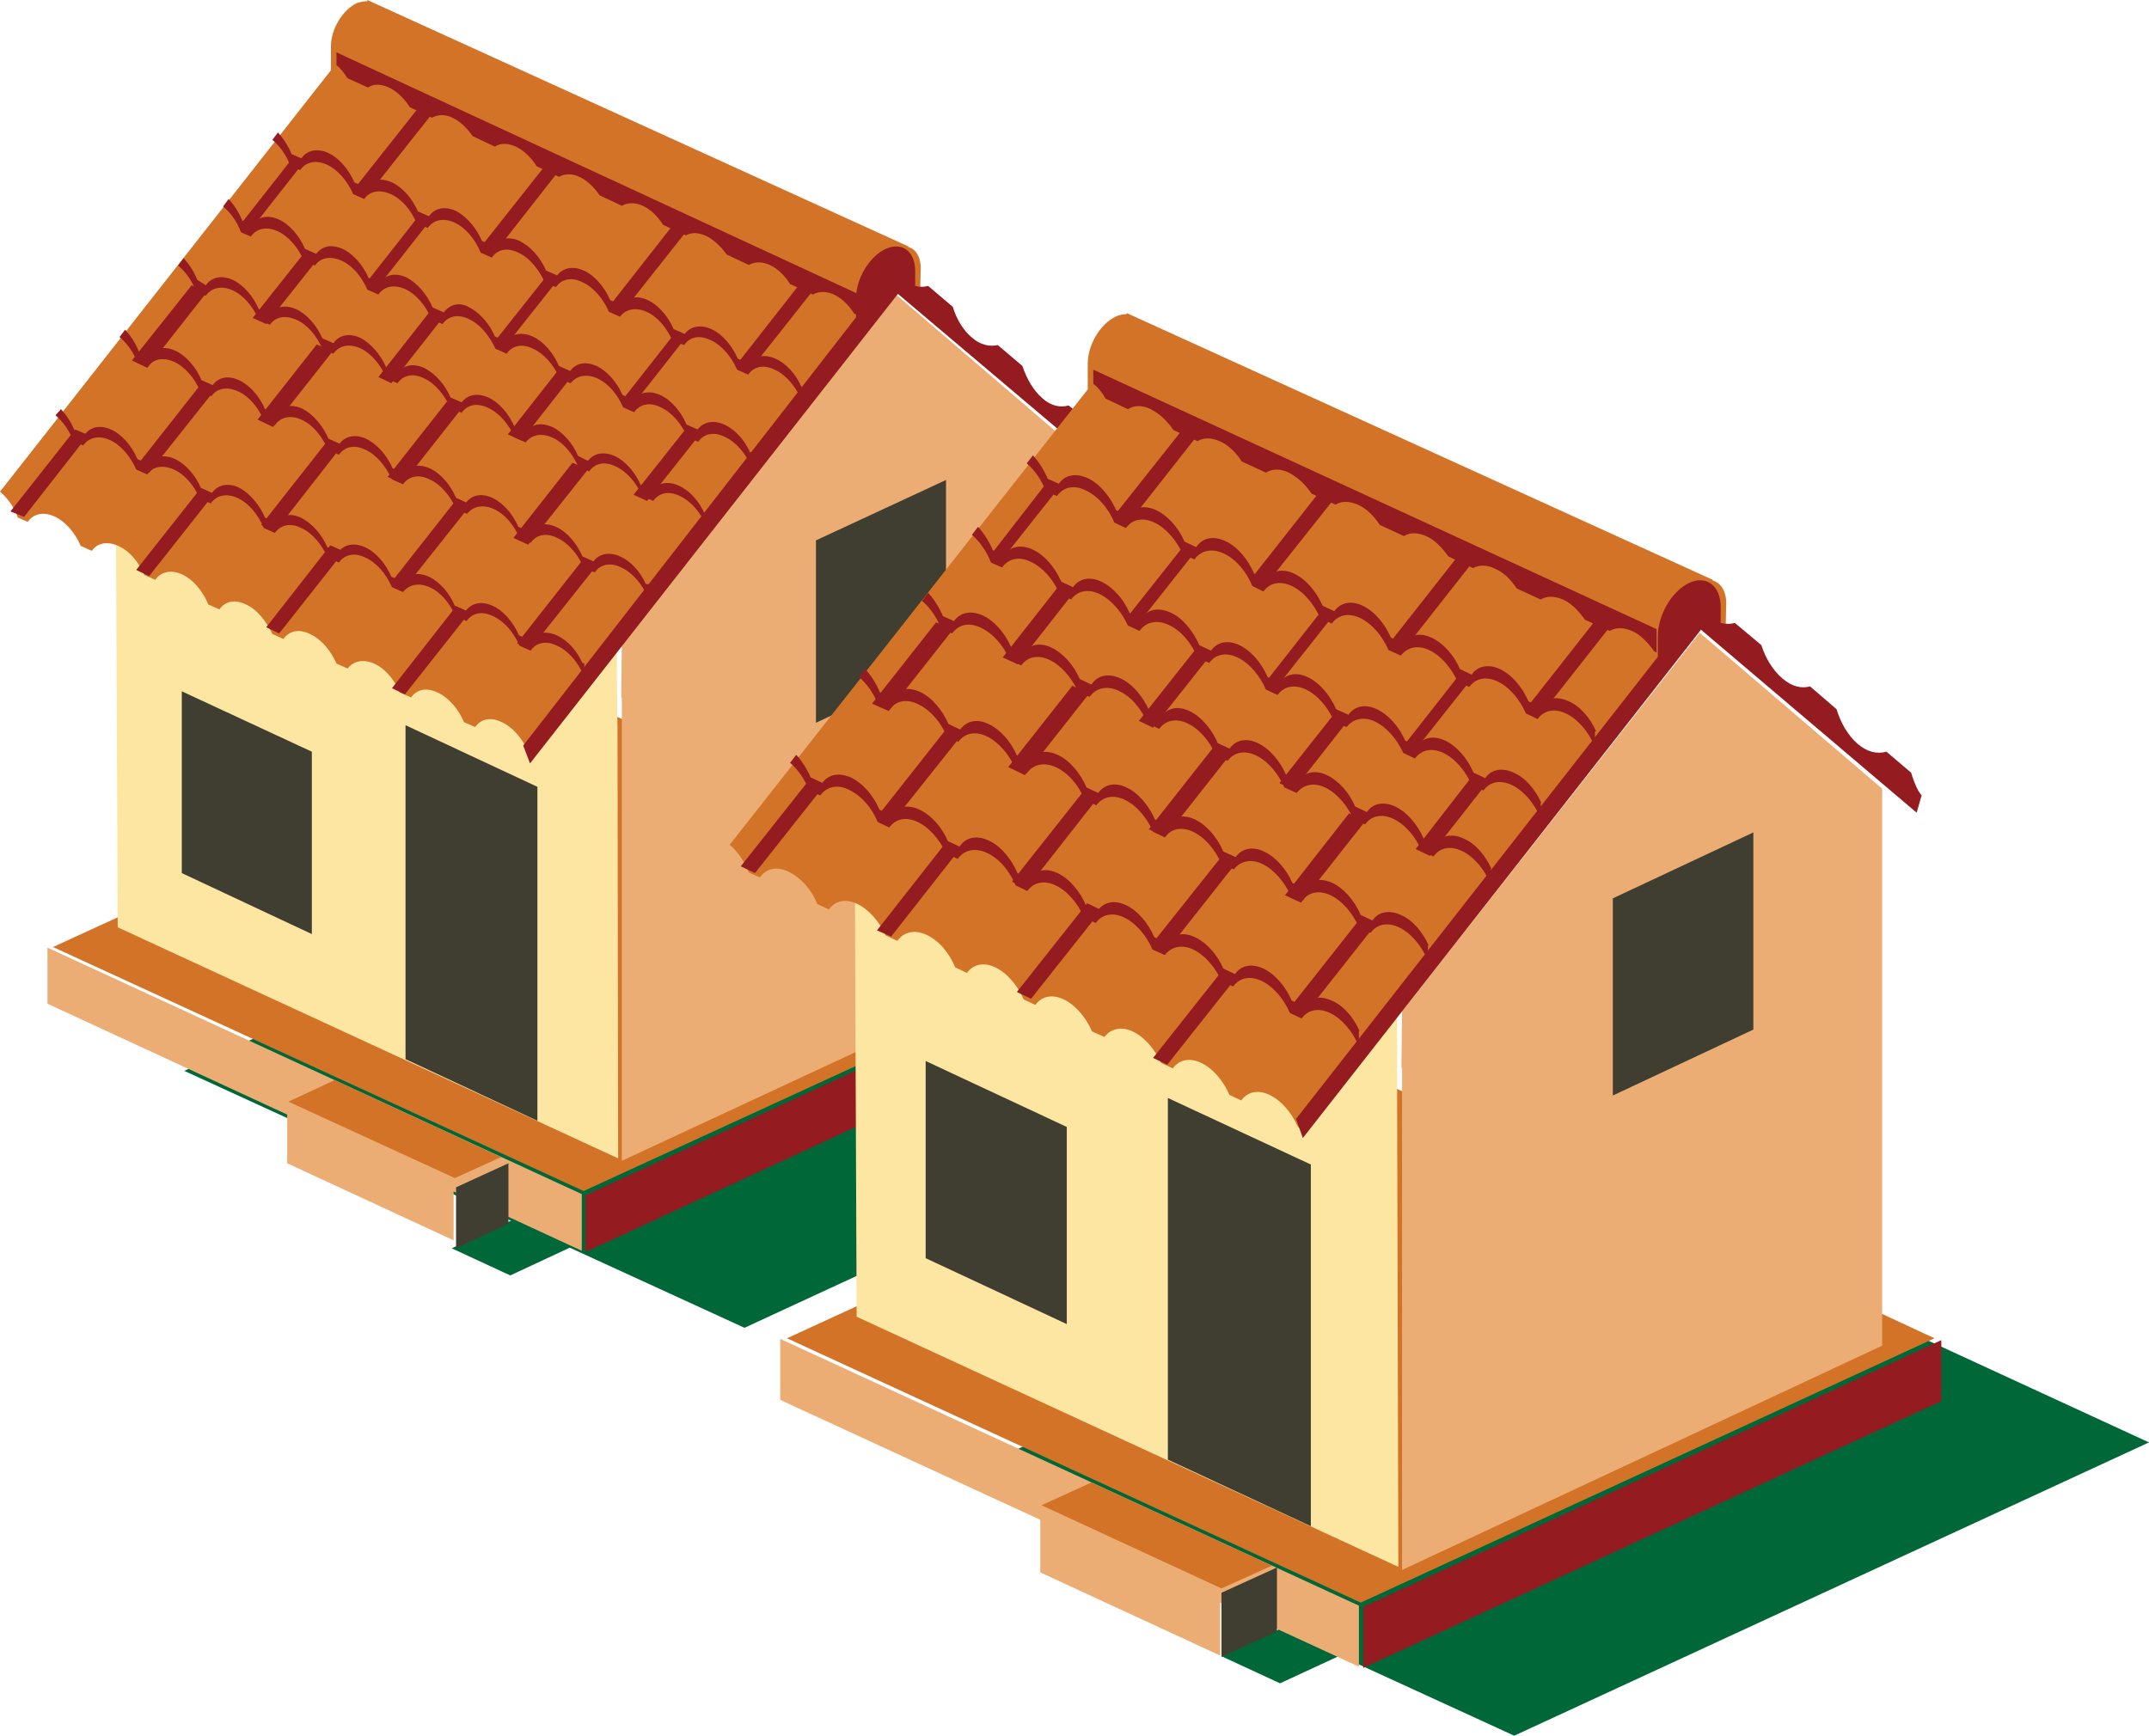 <?xml version="1.0" encoding="utf-8"?>
<!-- Generator: Adobe Illustrator 20.1.0, SVG Export Plug-In . SVG Version: 6.00 Build 0)  -->
<svg version="1.1" id="Layer_1" xmlns="http://www.w3.org/2000/svg" xmlns:xlink="http://www.w3.org/1999/xlink" x="0px" y="0px"
	 viewBox="0 0 348.7 281.7" style="enable-background:new 0 0 348.7 281.7;" xml:space="preserve">
<style type="text/css">
	.st0{fill:#006838;}
	.st1{fill:#9A8479;}
	.st2{fill:#D27328;}
	.st3{fill:#FCE6A1;}
	.st4{fill:#EBAD74;}
	.st5{fill:#3F3E31;}
	.st6{fill:#941B1F;}
</style>
<g>
	<polygon class="st0" points="154.8,240 214.8,212 224.7,207.4 257.6,192.1 348.7,234.1 245.7,281.7 	"/>
	<polygon class="st0" points="198.2,268.8 204.5,265.9 205.5,265.4 208.9,263.8 218.5,268.2 207.7,273.2 	"/>
	<polygon class="st0" points="29.9,173.8 89.9,145.8 99.8,141.2 132.6,125.9 223.7,167.9 120.8,215.5 	"/>
	<polygon class="st0" points="73.3,202.6 79.6,199.7 80.6,199.2 84,197.6 93.5,202 82.8,207 	"/>
	<g>
		<g>
			<polygon class="st1" points="36.5,138.1 37.1,129.9 33,131.8 33.5,139.4 			"/>
			<polygon class="st2" points="123.8,127.3 120.2,179.3 117.7,180.4 114.5,123 95.1,114 8.6,153.7 94.7,193.3 180.7,153.8 			"/>
		</g>
		<polygon class="st3" points="100.1,102.2 100.1,110.7 100.2,118.3 100.3,188 19.1,150.5 18.8,81.5 		"/>
		<polygon class="st4" points="7.7,153.8 7.7,162.9 94.4,203 94.4,193.8 		"/>
		<polygon class="st5" points="65.8,117.7 87.2,127.7 87.2,181.9 65.8,171.9 		"/>
		<g>
			<polygon class="st4" points="73.6,191.5 73.6,201.3 46.6,188.8 46.6,179 			"/>
			<polygon class="st2" points="54.3,175.3 81.3,187.8 73.8,191.2 46.8,178.8 			"/>
			<g>
				<polygon class="st5" points="82.5,188.8 74,192.7 74,202.6 82.5,198.6 				"/>
			</g>
		</g>
		<polygon class="st6" points="181.7,154 181.7,163.1 95,203.2 95,194 		"/>
		<g>
			<path class="st2" d="M149.3,47.5l0.1-4c0-1.8-0.8-3.1-2-3.4l0-0.1L59.6,0v0.2c-0.5,0-1.1,0.1-1.7,0.3c-2.3,1.1-4.2,4.2-4.2,7v3.9
				L0,79.8c1.2,1,2.3,2.5,2.9,4.2l1.6,0.7c0.9-1.3,2.5-1.7,4.3-0.9c1.8,0.8,3.4,2.7,4.3,4.8l1.8,0.8c0.9-1.3,2.5-1.6,4.3-0.8
				c1.8,0.8,3.3,2.6,4.2,4.7l1.8,0.8c0.9-1.3,2.5-1.7,4.3-0.9c1.8,0.8,3.4,2.7,4.3,4.9l1.8,0.8c0.9-1.3,2.5-1.7,4.3-0.8
				c1.8,0.8,3.3,2.7,4.3,4.8l1.8,0.8c0.9-1.3,2.5-1.7,4.3-0.8c1.8,0.8,3.4,2.7,4.3,4.8l1.8,0.8c0.9-1.2,2.5-1.6,4.3-0.8
				c1.8,0.8,3.3,2.6,4.2,4.7l1.8,0.8c0.9-1.3,2.5-1.7,4.3-0.8c1.8,0.8,3.4,2.7,4.3,4.8l1.8,0.8c0.9-1.3,2.5-1.7,4.3-0.8
				c1.8,0.8,3.4,2.7,4.3,4.8l0.3,0.1l59.6-75.6L178,74.8l0-2.3L149.3,47.5z"/>
			<g>
				<polygon class="st4" points="172.9,154.9 172.8,75.1 172.8,71.3 145.5,47.9 100.9,104.6 100.8,113.2 100.9,113.2 100.9,188.4 
									"/>
				<g>
					<g>
						<path class="st6" d="M94.5,107.6c-0.9-2-2.4-3.7-4.2-4.5c-1.8-0.8-3.4-0.4-4.3,0.8l-1.8-0.8c-0.9-2.1-2.5-4-4.3-4.8
							c-1.8-0.8-3.4-0.4-4.3,0.8l-1.8-0.8c-0.9-2.1-2.5-3.9-4.2-4.7c-1.8-0.8-3.3-0.5-4.3,0.8l-1.8-0.8c-0.9-2.1-2.5-4-4.3-4.8
							c-1.8-0.8-3.4-0.4-4.3,0.8l-1.8-0.8c-0.9-2.1-2.5-3.9-4.3-4.8c-1.8-0.8-3.4-0.4-4.3,0.8L43,84c-0.9-2.1-2.5-4-4.3-4.9
							c-1.8-0.8-3.4-0.4-4.3,0.9l-1.8-0.8c-0.9-2.1-2.5-3.9-4.2-4.7c-1.8-0.8-3.3-0.5-4.3,0.8l-1.8-0.8c-0.9-2.1-2.5-4-4.3-4.8
							c-1.8-0.8-3.4-0.4-4.3,0.9l-1.6-0.7c-0.5-1.3-1.3-2.5-2.2-3.5L9,67.4c1.2,1,2.3,2.5,2.9,4.2l1.6,0.7c0.9-1.3,2.5-1.7,4.3-0.9
							c1.8,0.8,3.4,2.7,4.3,4.8l1.8,0.8c0.9-1.3,2.5-1.6,4.3-0.8c1.8,0.8,3.3,2.6,4.2,4.7l1.8,0.8c0.9-1.3,2.5-1.7,4.3-0.9
							c1.8,0.8,3.4,2.7,4.3,4.9l1.8,0.8c0.9-1.3,2.5-1.7,4.3-0.8c1.8,0.8,3.3,2.7,4.3,4.8l1.8,0.8c0.9-1.3,2.5-1.7,4.3-0.8
							c1.8,0.8,3.4,2.7,4.3,4.8l1.8,0.8c0.9-1.2,2.5-1.6,4.3-0.8c1.8,0.8,3.3,2.6,4.2,4.7l1.8,0.8c0.9-1.3,2.5-1.7,4.3-0.8
							c1.8,0.8,3.4,2.7,4.3,4.8l1.8,0.8c0.9-1.3,2.5-1.7,4.3-0.8c1.8,0.8,3.4,2.7,4.3,4.8l0.1,0V107.6z"/>
					</g>
					<g>
						<path class="st6" d="M104.8,94.8c-0.9-2-2.4-3.7-4.2-4.5c-1.8-0.8-3.4-0.4-4.3,0.8l-1.8-0.8c-0.9-2.1-2.5-4-4.3-4.8
							c-1.8-0.8-3.4-0.4-4.3,0.8l-1.8-0.8c-0.9-2.1-2.5-3.9-4.2-4.7c-1.8-0.8-3.3-0.5-4.3,0.8L74,80.8c-0.9-2.1-2.5-4-4.3-4.8
							c-1.8-0.8-3.4-0.4-4.3,0.8L63.7,76c-0.9-2.1-2.5-3.9-4.3-4.8c-1.8-0.8-3.4-0.4-4.3,0.8l-1.8-0.8c-0.9-2.1-2.5-4-4.3-4.9
							c-1.8-0.8-3.4-0.4-4.3,0.9L43,66.4c-0.9-2.1-2.5-3.9-4.2-4.7c-1.8-0.8-3.3-0.5-4.3,0.8l-1.8-0.8c-0.9-2.1-2.5-4-4.3-4.8
							c-1.8-0.8-3.4-0.4-4.3,0.9L22.5,57c-0.5-1.3-1.3-2.5-2.2-3.5l-0.9,1.2c1.2,1,2.3,2.5,2.9,4.2l1.6,0.7c0.9-1.3,2.5-1.7,4.3-0.9
							c1.8,0.8,3.4,2.7,4.3,4.8l1.8,0.8c0.9-1.3,2.5-1.6,4.3-0.8c1.8,0.8,3.3,2.6,4.2,4.7l1.8,0.8c0.9-1.3,2.5-1.7,4.3-0.9
							c1.8,0.8,3.4,2.7,4.3,4.9l1.8,0.8c0.9-1.3,2.5-1.7,4.3-0.8c1.8,0.8,3.3,2.7,4.3,4.8l1.8,0.8c0.9-1.3,2.5-1.7,4.3-0.8
							c1.8,0.8,3.4,2.7,4.3,4.8l1.8,0.8c0.9-1.2,2.5-1.6,4.3-0.8c1.8,0.8,3.3,2.6,4.2,4.7l1.8,0.8c0.9-1.3,2.5-1.7,4.3-0.8
							c1.8,0.8,3.4,2.7,4.3,4.8l1.8,0.8c0.9-1.3,2.5-1.7,4.3-0.8c1.8,0.8,3.4,2.7,4.3,4.8l0.1,0V94.8z"/>
					</g>
					<g>
						<path class="st6" d="M114.3,83.3c-0.9-2-2.4-3.7-4.2-4.5c-1.8-0.8-3.4-0.4-4.3,0.8l-1.8-0.8c-0.9-2.1-2.5-4-4.3-4.8
							c-1.8-0.8-3.4-0.4-4.3,0.8L93.8,74c-0.9-2.1-2.5-3.9-4.2-4.7c-1.8-0.8-3.3-0.5-4.3,0.8l-1.8-0.8c-0.9-2.1-2.5-4-4.3-4.8
							c-1.8-0.8-3.4-0.4-4.3,0.8l-1.8-0.8c-0.9-2.1-2.5-3.9-4.3-4.8c-1.8-0.8-3.4-0.4-4.3,0.8l-1.8-0.8c-0.9-2.1-2.5-4-4.3-4.9
							c-1.8-0.8-3.4-0.4-4.3,0.9l-1.8-0.8c-0.9-2.1-2.5-3.9-4.2-4.7c-1.8-0.8-3.3-0.5-4.3,0.8l-1.8-0.8c-0.9-2.1-2.5-4-4.3-4.8
							c-1.8-0.8-3.4-0.4-4.3,0.9L32,45.4c-0.5-1.3-1.3-2.5-2.2-3.5l-0.9,1.2c1.2,1,2.3,2.5,2.9,4.2l1.6,0.7c0.9-1.3,2.5-1.7,4.3-0.9
							c1.8,0.8,3.4,2.7,4.3,4.8l1.8,0.8c0.9-1.3,2.5-1.6,4.3-0.8c1.8,0.8,3.3,2.6,4.2,4.7l1.8,0.8c0.9-1.3,2.5-1.7,4.3-0.9
							c1.8,0.8,3.4,2.7,4.3,4.9l1.8,0.8c0.9-1.3,2.5-1.7,4.3-0.8c1.8,0.8,3.3,2.7,4.3,4.8l1.8,0.8c0.9-1.3,2.5-1.7,4.3-0.8
							c1.8,0.8,3.4,2.7,4.3,4.8l1.8,0.8c0.9-1.2,2.5-1.6,4.3-0.8c1.8,0.8,3.3,2.6,4.2,4.7l1.8,0.8c0.9-1.3,2.5-1.7,4.3-0.8
							c1.8,0.8,3.4,2.7,4.3,4.8l1.8,0.8c0.9-1.3,2.5-1.7,4.3-0.8c1.8,0.8,3.4,2.7,4.3,4.8l0.1,0V83.3z"/>
					</g>
					<g>
						<path class="st6" d="M121.7,73.4c-0.9-2-2.4-3.7-4.2-4.5c-1.8-0.8-3.4-0.4-4.3,0.8l-1.8-0.8c-0.9-2.1-2.5-4-4.3-4.8
							c-1.8-0.8-3.4-0.4-4.3,0.8l-1.8-0.8c-0.9-2.1-2.5-3.9-4.2-4.7c-1.8-0.8-3.3-0.5-4.3,0.8l-1.8-0.8c-0.9-2.1-2.5-4-4.3-4.8
							c-1.8-0.8-3.4-0.4-4.3,0.8l-1.8-0.8c-0.9-2.1-2.5-3.9-4.3-4.8C74.5,49,73,49.4,72,50.7l-1.8-0.8c-0.9-2.1-2.5-4-4.3-4.9
							c-1.8-0.8-3.4-0.4-4.3,0.9l-1.8-0.8c-0.9-2.1-2.5-3.9-4.2-4.7c-1.8-0.8-3.3-0.5-4.3,0.8l-1.8-0.8c-0.9-2.1-2.5-4-4.3-4.8
							c-1.8-0.8-3.4-0.4-4.3,0.9l-1.6-0.7c-0.5-1.3-1.3-2.5-2.2-3.5l-0.9,1.2c1.2,1,2.3,2.5,2.9,4.2l1.6,0.7
							c0.9-1.3,2.5-1.7,4.3-0.9c1.8,0.8,3.4,2.7,4.3,4.8l1.8,0.8c0.9-1.3,2.5-1.6,4.3-0.8c1.8,0.8,3.3,2.6,4.2,4.7l1.8,0.8
							c0.9-1.3,2.5-1.7,4.3-0.9c1.8,0.8,3.4,2.7,4.3,4.9l1.8,0.8c0.9-1.3,2.5-1.7,4.3-0.8c1.8,0.8,3.3,2.7,4.3,4.8l1.8,0.8
							c0.9-1.3,2.5-1.7,4.3-0.8c1.8,0.8,3.4,2.7,4.3,4.8l1.8,0.8c0.9-1.2,2.5-1.6,4.3-0.8c1.8,0.8,3.3,2.6,4.2,4.7l1.8,0.8
							c0.9-1.3,2.5-1.7,4.3-0.8c1.8,0.8,3.4,2.7,4.3,4.8l1.8,0.8c0.9-1.3,2.5-1.7,4.3-0.8c1.8,0.8,3.4,2.7,4.3,4.8l0.1,0V73.4z"/>
					</g>
					<g>
						<path class="st6" d="M130,62.7c-0.9-2-2.4-3.7-4.2-4.5c-1.8-0.8-3.4-0.4-4.3,0.8l-1.8-0.8c-0.9-2.1-2.5-4-4.3-4.8
							c-1.8-0.8-3.4-0.4-4.3,0.8l-1.8-0.8c-0.9-2.1-2.5-3.9-4.2-4.7c-1.8-0.8-3.3-0.5-4.3,0.8l-1.8-0.8c-0.9-2.1-2.5-4-4.3-4.8
							c-1.8-0.8-3.4-0.4-4.3,0.8l-1.8-0.8c-0.9-2.1-2.5-3.9-4.3-4.8c-1.8-0.8-3.4-0.4-4.3,0.8l-1.8-0.8c-0.9-2.1-2.5-4-4.3-4.9
							c-1.8-0.8-3.4-0.4-4.3,0.9l-1.8-0.8c-0.9-2.1-2.5-3.9-4.2-4.7c-1.8-0.8-3.3-0.5-4.3,0.8l-1.8-0.8c-0.9-2.1-2.5-4-4.3-4.8
							c-1.8-0.8-3.4-0.4-4.3,0.9l-1.6-0.7c-0.5-1.3-1.3-2.5-2.2-3.5l-0.9,1.2c1.2,1,2.3,2.5,2.9,4.2l1.6,0.7
							c0.9-1.3,2.5-1.7,4.3-0.9c1.8,0.8,3.4,2.7,4.3,4.8l1.8,0.8c0.9-1.3,2.5-1.6,4.3-0.8c1.8,0.8,3.3,2.6,4.2,4.7l1.8,0.8
							c0.9-1.3,2.5-1.7,4.3-0.9c1.8,0.8,3.4,2.7,4.3,4.9l1.8,0.8c0.9-1.3,2.5-1.7,4.3-0.8c1.8,0.8,3.3,2.7,4.3,4.8l1.8,0.8
							c0.9-1.3,2.5-1.7,4.3-0.8c1.8,0.8,3.4,2.7,4.3,4.8l1.8,0.8c0.9-1.2,2.5-1.6,4.3-0.8c1.8,0.8,3.3,2.6,4.2,4.7L111,56
							c0.9-1.3,2.5-1.7,4.3-0.8c1.8,0.8,3.4,2.7,4.3,4.8l1.8,0.8c0.9-1.3,2.5-1.7,4.3-0.8c1.8,0.8,3.4,2.7,4.3,4.8l0.1,0V62.7z"/>
					</g>
					<path class="st6" d="M55,10.9c0.5,0.5,1,1.2,1.4,1.8l3.3,1.5c0.9-0.6,2.1-0.6,3.4,0c1.3,0.6,2.5,1.8,3.4,3.2l3.6,1.7
						c0.9-0.5,2.1-0.6,3.3,0c1.3,0.6,2.4,1.7,3.3,3l3.6,1.7c0.9-0.6,2.1-0.6,3.4,0c1.3,0.6,2.5,1.8,3.4,3.2l3.6,1.7
						c0.9-0.5,2.1-0.6,3.3,0c1.3,0.6,2.4,1.7,3.3,3l3.6,1.7c0.9-0.5,2.1-0.6,3.4,0c1.3,0.6,2.4,1.7,3.3,3.1l3.7,1.7
						c0.9-0.5,2-0.5,3.3,0.1c1.2,0.6,2.4,1.7,3.3,3l3.6,1.7c0.9-0.5,2.1-0.6,3.4,0c1.3,0.6,2.4,1.7,3.3,3.1l3.7,1.7
						c0.9-0.5,2.1-0.6,3.4,0c1.3,0.6,2.4,1.7,3.3,3.1l0.4,0.2v-3.5L54.6,8.5v2.1L55,10.9z"/>
				</g>
				<g>
					<g>
						<polygon class="st6" points="121.6,60.2 132.2,46.8 130,45.8 119.5,59.2 						"/>
						<polygon class="st6" points="94.6,90.8 83.9,104.4 86,105.4 96.8,91.8 						"/>
						<polygon class="st6" points="111.2,69.7 102.8,80.3 105,81.3 113.4,70.7 						"/>
					</g>
					<g>
						<polygon class="st6" points="102.7,65.7 111.1,55 109.4,54.2 101,64.9 						"/>
						<polygon class="st6" points="74,98.4 63.6,111.7 65.7,112.7 76.2,99.4 						"/>
						<polygon class="st6" points="92.9,75.1 83.3,87.3 85.7,88.4 95.4,76.2 						"/>
					</g>
					<g>
						<polygon class="st6" points="101.2,50.4 111.8,37 109.6,36 99.1,49.4 						"/>
						<polygon class="st6" points="74.2,80.9 63.5,94.5 65.6,95.5 76.4,81.9 						"/>
						<polygon class="st6" points="90.8,59.8 82.4,70.5 84.6,71.5 93,60.8 						"/>
					</g>
					<g>
						<polygon class="st6" points="82.3,55.8 90.7,45.2 89,44.4 80.6,55 						"/>
						<polygon class="st6" points="53.6,88.5 43.2,101.8 45.3,102.8 55.8,89.5 						"/>
						<polygon class="st6" points="72.5,65.2 62.9,77.4 65.3,78.5 74.9,66.3 						"/>
					</g>
					<g>
						<polygon class="st6" points="80.2,41.1 90.7,27.7 88.6,26.7 78,40.1 						"/>
						<polygon class="st6" points="53.1,71.6 42.4,85.2 44.6,86.3 55.3,72.6 						"/>
						<polygon class="st6" points="69.8,50.5 61.4,61.2 63.5,62.2 71.9,51.5 						"/>
					</g>
					<g>
						<polygon class="st6" points="61.3,46.6 69.7,35.9 67.9,35.1 59.5,45.8 						"/>
						<polygon class="st6" points="32.6,79.2 22.1,92.5 24.2,93.5 34.7,80.2 						"/>
						<polygon class="st6" points="51.4,55.9 41.8,68.1 44.3,69.3 53.9,57.1 						"/>
					</g>
					<g>
						<polygon class="st6" points="59.8,31.5 70.4,18.1 68.2,17.1 57.6,30.5 						"/>
						<polygon class="st6" points="32.8,62.1 22.1,75.7 24.2,76.7 35,63.1 						"/>
						<polygon class="st6" points="49.4,41 41,51.6 43.2,52.6 51.6,42 						"/>
					</g>
					<g>
						<polygon class="st6" points="40.9,37 49.3,26.3 47.6,25.5 39.2,36.2 						"/>
						<polygon class="st6" points="12.2,69.7 1.7,83 3.9,83.9 14.3,70.6 						"/>
						<polygon class="st6" points="31.1,46.3 21.4,58.5 23.9,59.7 33.5,47.5 						"/>
					</g>
				</g>
			</g>
			<path class="st6" d="M178.7,72.3l-0.5-0.6c-0.5-0.9-0.8-1.8-1.1-2.8l-3.7-3.1c-1.3,0.4-2.9,0.1-4.3-1.2c-1.4-1.2-2.5-3.1-3.2-5.2
				l-4-3.4c-1.3,0.3-2.8,0-4.2-1.2c-1.4-1.2-2.5-3-3.1-5l-4-3.4c-0.7,0.2-1.4,0.2-2.1,0v-2.4c0-3.2-2.1-4.8-4.8-3.6l0,0
				c-2.6,1.2-4.8,4.8-4.8,8v3.1L84.9,121l1.1,2.9l59.7-76.2L178,75L178.7,72.3z"/>
		</g>
		<polygon class="st5" points="132.4,117.3 132.4,87.7 153.5,77.9 153.5,107.5 		"/>
		<polygon class="st5" points="50.6,151.6 50.6,122 29.5,112.2 29.5,141.7 		"/>
	</g>
	<g>
		<g>
			<polygon class="st1" points="157.9,200.3 158.5,191.4 154.1,193.5 154.6,201.7 			"/>
			<polygon class="st2" points="252.3,188.6 248.5,244.9 245.7,246.1 242.2,183.9 221.2,174.2 127.7,217.2 220.8,260.1 313.9,217.2 
							"/>
		</g>
		<polygon class="st3" points="226.7,161.5 226.7,170.6 226.7,178.9 226.9,254.3 139,213.7 138.7,139.1 		"/>
		<polygon class="st4" points="126.6,217.3 126.6,227.2 220.5,270.5 220.5,260.6 		"/>
		<polygon class="st5" points="189.5,178.2 212.7,189 212.7,247.7 189.5,236.9 		"/>
		<g>
			<polygon class="st4" points="198,258.1 198,268.7 168.8,255.2 168.8,244.6 			"/>
			<polygon class="st2" points="177.1,240.6 206.4,254.1 198.2,257.8 169,244.3 			"/>
			<g>
				<polygon class="st5" points="207.2,254.4 198.2,258.5 198.2,268.9 207.2,264.8 				"/>
			</g>
		</g>
		<polygon class="st6" points="315,217.5 315,227.4 221.2,270.7 221.2,260.8 		"/>
		<g>
			<path class="st2" d="M280,102.2l0.1-4.3c0-2-0.9-3.3-2.2-3.7l0-0.1l-95.1-43.3V51c-0.6,0-1.2,0.1-1.8,0.4
				c-2.5,1.2-4.5,4.6-4.5,7.6v4.2l-58.1,73.9c1.3,1.1,2.4,2.7,3.1,4.5l1.8,0.8c1-1.4,2.7-1.9,4.7-0.9c1.9,0.9,3.7,2.9,4.6,5.2
				l1.9,0.9c1-1.4,2.7-1.8,4.6-0.9c1.9,0.9,3.6,2.9,4.6,5.1l1.9,0.9c1-1.4,2.7-1.9,4.7-1c2,0.9,3.7,2.9,4.7,5.3l1.9,0.9
				c1-1.4,2.7-1.8,4.6-0.9c1.9,0.9,3.6,2.9,4.6,5.2l1.9,0.9c1-1.4,2.7-1.8,4.6-0.9c1.9,0.9,3.6,2.9,4.6,5.2l2,0.9
				c1-1.3,2.7-1.8,4.6-0.9c1.9,0.9,3.6,2.9,4.6,5.1l1.9,0.9c1-1.4,2.7-1.8,4.6-0.9c1.9,0.9,3.6,2.9,4.6,5.2l1.9,0.9
				c1-1.4,2.7-1.8,4.6-0.9c1.9,0.9,3.6,2.9,4.6,5.2l0.3,0.2l64.5-81.8l35.6,30.5l0-2.4L280,102.2z"/>
			<g>
				<polygon class="st4" points="305.4,218.4 305.4,132.1 305.4,128 275.8,102.7 227.5,164.1 227.4,173.4 227.5,173.3 227.5,254.8 
									"/>
				<g>
					<g>
						<path class="st6" d="M220.6,167.3c-1-2.2-2.6-4.1-4.5-4.9c-1.9-0.9-3.7-0.5-4.6,0.9l-1.9-0.9c-1-2.3-2.7-4.3-4.6-5.2
							c-1.9-0.9-3.7-0.5-4.6,0.9l-1.9-0.9c-1-2.3-2.7-4.2-4.6-5.1c-1.9-0.9-3.6-0.5-4.6,0.9l-2-0.9c-1-2.3-2.7-4.3-4.6-5.2
							c-1.9-0.9-3.6-0.5-4.6,0.9l-1.9-0.9c-1-2.3-2.7-4.3-4.6-5.2c-1.9-0.9-3.6-0.5-4.6,0.9l-1.9-0.9c-1-2.3-2.7-4.4-4.7-5.3
							c-2-0.9-3.7-0.5-4.7,1l-1.9-0.9c-1-2.3-2.7-4.2-4.6-5.1c-1.9-0.9-3.6-0.5-4.6,0.9l-1.9-0.9c-1-2.3-2.7-4.3-4.6-5.2
							c-2-0.9-3.7-0.5-4.7,0.9l-1.8-0.8c-0.6-1.4-1.4-2.7-2.4-3.8l-1,1.3c1.3,1.1,2.4,2.7,3.1,4.5l1.8,0.8c1-1.4,2.7-1.9,4.7-0.9
							c1.9,0.9,3.7,2.9,4.6,5.2l1.9,0.9c1-1.4,2.7-1.8,4.6-0.9c1.9,0.9,3.6,2.9,4.6,5.1l1.9,0.9c1-1.4,2.7-1.9,4.7-1
							c2,0.9,3.7,2.9,4.7,5.3l1.9,0.9c1-1.4,2.7-1.8,4.6-0.9c1.9,0.9,3.6,2.9,4.6,5.2l1.9,0.9c1-1.4,2.7-1.8,4.6-0.9
							c1.9,0.9,3.6,2.9,4.6,5.2l2,0.9c1-1.3,2.7-1.8,4.6-0.9c1.9,0.9,3.6,2.9,4.6,5.1l1.9,0.9c1-1.4,2.7-1.8,4.6-0.9
							c1.9,0.9,3.6,2.9,4.6,5.2l1.9,0.9c1-1.4,2.7-1.8,4.6-0.9c1.9,0.9,3.6,2.9,4.6,5.2l0.1,0.1V167.3z"/>
					</g>
					<g>
						<path class="st6" d="M231.8,153.4c-1-2.2-2.6-4.1-4.5-4.9c-1.9-0.9-3.7-0.5-4.6,0.9l-1.9-0.9c-1-2.3-2.7-4.3-4.6-5.2
							c-1.9-0.9-3.7-0.5-4.6,0.9l-1.9-0.9c-1-2.3-2.7-4.2-4.6-5.1c-1.9-0.9-3.6-0.5-4.6,0.9l-2-0.9c-1-2.3-2.7-4.3-4.6-5.2
							c-1.9-0.9-3.6-0.5-4.6,0.9l-1.9-0.9c-1-2.3-2.7-4.3-4.6-5.2c-1.9-0.9-3.6-0.5-4.6,0.9l-1.9-0.9c-1-2.3-2.7-4.4-4.7-5.3
							c-2-0.9-3.7-0.5-4.7,1l-1.9-0.9c-1-2.3-2.7-4.2-4.6-5.1c-1.9-0.9-3.6-0.5-4.6,0.9l-1.9-0.9c-1-2.3-2.7-4.3-4.6-5.2
							c-2-0.9-3.7-0.5-4.7,0.9l-1.8-0.8c-0.6-1.4-1.4-2.7-2.4-3.8l-1,1.3c1.3,1.1,2.4,2.7,3.1,4.5l1.8,0.8c1-1.4,2.7-1.9,4.7-0.9
							c1.9,0.9,3.7,2.9,4.6,5.2l1.9,0.9c1-1.4,2.7-1.8,4.6-0.9c1.9,0.9,3.6,2.9,4.6,5.1l1.9,0.9c1-1.4,2.7-1.9,4.7-1
							c2,0.9,3.7,2.9,4.7,5.3l1.9,0.9c1-1.4,2.7-1.8,4.6-0.9c1.9,0.9,3.6,2.9,4.6,5.2l1.9,0.9c1-1.4,2.7-1.8,4.6-0.9
							c1.9,0.9,3.6,2.9,4.6,5.2l2,0.9c1-1.3,2.7-1.8,4.6-0.9c1.9,0.9,3.6,2.9,4.6,5.1l1.9,0.9c1-1.4,2.7-1.8,4.6-0.9
							c1.9,0.9,3.6,2.9,4.6,5.2l1.9,0.9c1-1.4,2.7-1.8,4.6-0.9c1.9,0.9,3.6,2.9,4.6,5.2l0.1,0.1V153.4z"/>
					</g>
					<g>
						<path class="st6" d="M242,141c-1-2.2-2.6-4.1-4.5-4.9c-1.9-0.9-3.7-0.5-4.6,0.9l-1.9-0.9c-1-2.3-2.7-4.3-4.6-5.2
							c-1.9-0.9-3.7-0.5-4.6,0.9l-1.9-0.9c-1-2.3-2.7-4.2-4.6-5.1c-1.9-0.9-3.6-0.5-4.6,0.9l-2-0.9c-1-2.3-2.7-4.3-4.6-5.2
							c-1.9-0.9-3.6-0.5-4.6,0.9l-1.9-0.9c-1-2.3-2.7-4.3-4.6-5.2c-1.9-0.9-3.6-0.5-4.6,0.9l-1.9-0.9c-1-2.3-2.7-4.4-4.7-5.3
							c-2-0.9-3.7-0.5-4.7,1l-1.9-0.9c-1-2.3-2.7-4.2-4.6-5.1c-1.9-0.9-3.6-0.5-4.6,0.9l-1.9-0.9c-1-2.3-2.7-4.3-4.6-5.2
							c-2-0.9-3.7-0.5-4.7,0.9L153,100c-0.6-1.4-1.4-2.7-2.4-3.8l-1,1.3c1.3,1.1,2.4,2.7,3.1,4.5l1.8,0.8c1-1.4,2.7-1.9,4.7-0.9
							c1.9,0.9,3.7,2.9,4.6,5.2l1.9,0.9c1-1.4,2.7-1.8,4.6-0.9c1.9,0.9,3.6,2.9,4.6,5.1l1.9,0.9c1-1.4,2.7-1.9,4.7-1
							c2,0.9,3.7,2.9,4.7,5.3l1.9,0.9c1-1.4,2.7-1.8,4.6-0.9c1.9,0.9,3.6,2.9,4.6,5.2l1.9,0.9c1-1.4,2.7-1.8,4.6-0.9
							c1.9,0.9,3.6,2.9,4.6,5.2l2,0.9c1-1.3,2.7-1.8,4.6-0.9c1.9,0.9,3.6,2.9,4.6,5.1l1.9,0.9c1-1.4,2.7-1.8,4.6-0.9
							c1.9,0.9,3.6,2.9,4.6,5.2l1.9,0.9c1-1.4,2.7-1.8,4.6-0.9c1.9,0.9,3.6,2.9,4.6,5.2l0.1,0.1V141z"/>
					</g>
					<g>
						<path class="st6" d="M250.1,130.3c-1-2.2-2.6-4.1-4.5-4.9c-1.9-0.9-3.7-0.5-4.6,0.9l-1.9-0.9c-1-2.3-2.7-4.3-4.6-5.2
							c-1.9-0.9-3.7-0.5-4.6,0.9l-1.9-0.9c-1-2.3-2.7-4.2-4.6-5.1c-1.9-0.9-3.6-0.5-4.6,0.9l-2-0.9c-1-2.3-2.7-4.3-4.6-5.2
							c-1.9-0.9-3.6-0.5-4.6,0.9l-1.9-0.9c-1-2.3-2.7-4.3-4.6-5.2c-1.9-0.9-3.6-0.5-4.6,0.9l-1.9-0.9c-1-2.3-2.7-4.4-4.7-5.3
							c-2-0.9-3.7-0.5-4.7,1l-1.9-0.9c-1-2.3-2.7-4.2-4.6-5.1c-1.9-0.9-3.6-0.5-4.6,0.9l-1.9-0.9c-1-2.3-2.7-4.3-4.6-5.2
							c-2-0.9-3.7-0.5-4.7,0.9l-1.8-0.8c-0.6-1.4-1.4-2.7-2.4-3.8l-1,1.3c1.3,1.1,2.4,2.7,3.1,4.5l1.8,0.8c1-1.4,2.7-1.9,4.7-0.9
							c1.9,0.9,3.7,2.9,4.6,5.2l1.9,0.9c1-1.4,2.7-1.8,4.6-0.9c1.9,0.9,3.6,2.9,4.6,5.1l1.9,0.9c1-1.4,2.7-1.9,4.7-1
							c2,0.9,3.7,2.9,4.7,5.3l1.9,0.9c1-1.4,2.7-1.8,4.6-0.9c1.9,0.9,3.6,2.9,4.6,5.2l1.9,0.9c1-1.4,2.7-1.8,4.6-0.9
							c1.9,0.9,3.6,2.9,4.6,5.2l2,0.9c1-1.3,2.7-1.8,4.6-0.9c1.9,0.9,3.6,2.9,4.6,5.1l1.9,0.9c1-1.4,2.7-1.8,4.6-0.9
							c1.9,0.9,3.6,2.9,4.6,5.2l1.9,0.9c1-1.4,2.7-1.8,4.6-0.9c1.9,0.9,3.6,2.9,4.6,5.2l0.1,0.1V130.3z"/>
					</g>
					<g>
						<path class="st6" d="M259,118.7c-1-2.2-2.6-4.1-4.5-4.9c-1.9-0.9-3.7-0.5-4.6,0.9l-1.9-0.9c-1-2.3-2.7-4.3-4.6-5.2
							c-1.9-0.9-3.7-0.5-4.6,0.9l-1.9-0.9c-1-2.3-2.7-4.2-4.6-5.1c-1.9-0.9-3.6-0.5-4.6,0.9l-2-0.9c-1-2.3-2.7-4.3-4.6-5.2
							c-1.9-0.9-3.6-0.5-4.6,0.9l-1.9-0.9c-1-2.3-2.7-4.3-4.6-5.2c-1.9-0.9-3.6-0.5-4.6,0.9l-1.9-0.9c-1-2.3-2.7-4.4-4.7-5.3
							c-2-0.9-3.7-0.5-4.7,1l-1.9-0.9c-1-2.3-2.7-4.2-4.6-5.1c-1.9-0.9-3.6-0.5-4.6,0.9l-1.9-0.9c-1-2.3-2.7-4.3-4.6-5.2
							c-2-0.9-3.7-0.5-4.7,0.9l-1.8-0.8c-0.6-1.4-1.4-2.7-2.4-3.8l-1,1.3c1.3,1.1,2.4,2.7,3.1,4.5l1.8,0.8c1-1.4,2.7-1.9,4.7-0.9
							c1.9,0.9,3.7,2.9,4.6,5.2l1.9,0.9c1-1.4,2.7-1.8,4.6-0.9c1.9,0.9,3.6,2.9,4.6,5.1l1.9,0.9c1-1.4,2.7-1.9,4.7-1
							c2,0.9,3.7,2.9,4.7,5.3L205,96c1-1.4,2.7-1.8,4.6-0.9c1.9,0.9,3.6,2.9,4.6,5.2l1.9,0.9c1-1.4,2.7-1.8,4.6-0.9
							c1.9,0.9,3.6,2.9,4.6,5.2l2,0.9c1-1.3,2.7-1.8,4.6-0.9c1.9,0.9,3.6,2.9,4.6,5.1l1.9,0.9c1-1.4,2.7-1.8,4.6-0.9
							c1.9,0.9,3.6,2.9,4.6,5.2l1.9,0.9c1-1.4,2.7-1.8,4.6-0.9c1.9,0.9,3.6,2.9,4.6,5.2l0.1,0.1V118.7z"/>
					</g>
					<path class="st6" d="M177.9,62.7c0.6,0.6,1.1,1.3,1.5,2l3.6,1.7c1-0.6,2.3-0.7,3.7,0c1.4,0.7,2.7,1.9,3.7,3.4l3.9,1.8
						c1-0.6,2.2-0.6,3.6,0c1.4,0.6,2.6,1.8,3.6,3.3l3.9,1.8c1-0.6,2.3-0.7,3.7,0c1.4,0.7,2.7,1.9,3.7,3.4l3.9,1.8
						c1-0.6,2.2-0.6,3.6,0c1.4,0.6,2.6,1.8,3.6,3.3l3.9,1.8c1-0.6,2.2-0.6,3.6,0c1.4,0.6,2.6,1.9,3.6,3.3l4,1.9
						c1-0.5,2.2-0.6,3.6,0.1c1.4,0.6,2.6,1.8,3.5,3.2l3.9,1.8c1-0.6,2.2-0.6,3.6,0c1.4,0.6,2.6,1.9,3.6,3.3l4,1.8
						c1-0.6,2.2-0.6,3.6,0c1.4,0.6,2.6,1.9,3.6,3.3l0.4,0.2v-3.8L177.4,60v2.3L177.9,62.7z"/>
				</g>
				<g>
					<g>
						<polygon class="st6" points="250,116 261.4,101.5 259.1,100.4 247.7,114.9 						"/>
						<polygon class="st6" points="220.7,149.1 209.1,163.8 211.5,164.9 223.1,150.2 						"/>
						<polygon class="st6" points="238.7,126.2 229.7,137.8 232,138.9 241.1,127.3 						"/>
					</g>
					<g>
						<polygon class="st6" points="229.5,121.9 238.6,110.4 236.8,109.5 227.7,121.1 						"/>
						<polygon class="st6" points="198.5,157.3 187.1,171.7 189.4,172.8 200.8,158.4 						"/>
						<polygon class="st6" points="218.9,132 208.5,145.3 211.1,146.5 221.5,133.3 						"/>
					</g>
					<g>
						<polygon class="st6" points="227.9,105.3 239.3,90.8 237,89.7 225.6,104.2 						"/>
						<polygon class="st6" points="198.7,138.4 187,153.1 189.4,154.2 201,139.5 						"/>
						<polygon class="st6" points="216.7,115.6 207.6,127.1 209.9,128.2 219,116.6 						"/>
					</g>
					<g>
						<polygon class="st6" points="207.4,111.2 216.5,99.7 214.7,98.8 205.6,110.4 						"/>
						<polygon class="st6" points="176.4,146.6 165,161 167.3,162.1 178.7,147.7 						"/>
						<polygon class="st6" points="196.8,121.4 186.4,134.6 189.1,135.8 199.5,122.6 						"/>
					</g>
					<g>
						<polygon class="st6" points="205.1,95.3 216.6,80.8 214.2,79.7 202.8,94.2 						"/>
						<polygon class="st6" points="175.9,128.3 164.2,143.1 166.6,144.2 178.2,129.4 						"/>
						<polygon class="st6" points="193.9,105.5 184.8,117 187.1,118.1 196.2,106.6 						"/>
					</g>
					<g>
						<polygon class="st6" points="184.7,101.2 193.8,89.7 191.9,88.8 182.8,100.3 						"/>
						<polygon class="st6" points="153.6,136.6 142.3,151 144.6,152 155.9,137.6 						"/>
						<polygon class="st6" points="174,111.3 163.6,124.5 166.3,125.8 176.7,112.6 						"/>
					</g>
					<g>
						<polygon class="st6" points="183.1,84.9 194.5,70.4 192.2,69.3 180.7,83.8 						"/>
						<polygon class="st6" points="153.8,118 142.2,132.7 144.5,133.8 156.2,119.1 						"/>
						<polygon class="st6" points="171.8,95.1 162.7,106.7 165.1,107.8 174.2,96.2 						"/>
					</g>
					<g>
						<polygon class="st6" points="162.6,90.8 171.7,79.3 169.8,78.4 160.8,90 						"/>
						<polygon class="st6" points="131.6,126.2 120.2,140.6 122.5,141.7 133.9,127.3 						"/>
						<polygon class="st6" points="151.9,101 141.5,114.2 144.2,115.4 154.6,102.2 						"/>
					</g>
				</g>
			</g>
			<path class="st6" d="M311.8,129.1l-0.5-0.7c-0.5-0.9-0.9-2-1.2-3l-4-3.4c-1.5,0.4-3.1,0.1-4.7-1.3c-1.5-1.3-2.7-3.3-3.4-5.6
				l-4.3-3.7c-1.4,0.4-3,0-4.5-1.3c-1.5-1.3-2.7-3.2-3.4-5.4l-4.3-3.6c-0.7,0.2-1.5,0.2-2.3,0v-2.6c0-3.4-2.3-5.2-5.1-3.9l0,0
				c-2.8,1.3-5.1,5.2-5.1,8.7v3.3l-58.7,75l1.1,3.1l64.6-82.5l35,29.7L311.8,129.1z"/>
		</g>
		<polygon class="st5" points="261.7,177.8 261.7,145.8 284.5,135.1 284.5,167.1 		"/>
		<polygon class="st5" points="173.1,214.9 173.1,182.9 150.2,172.2 150.2,204.2 		"/>
	</g>
</g>
</svg>
